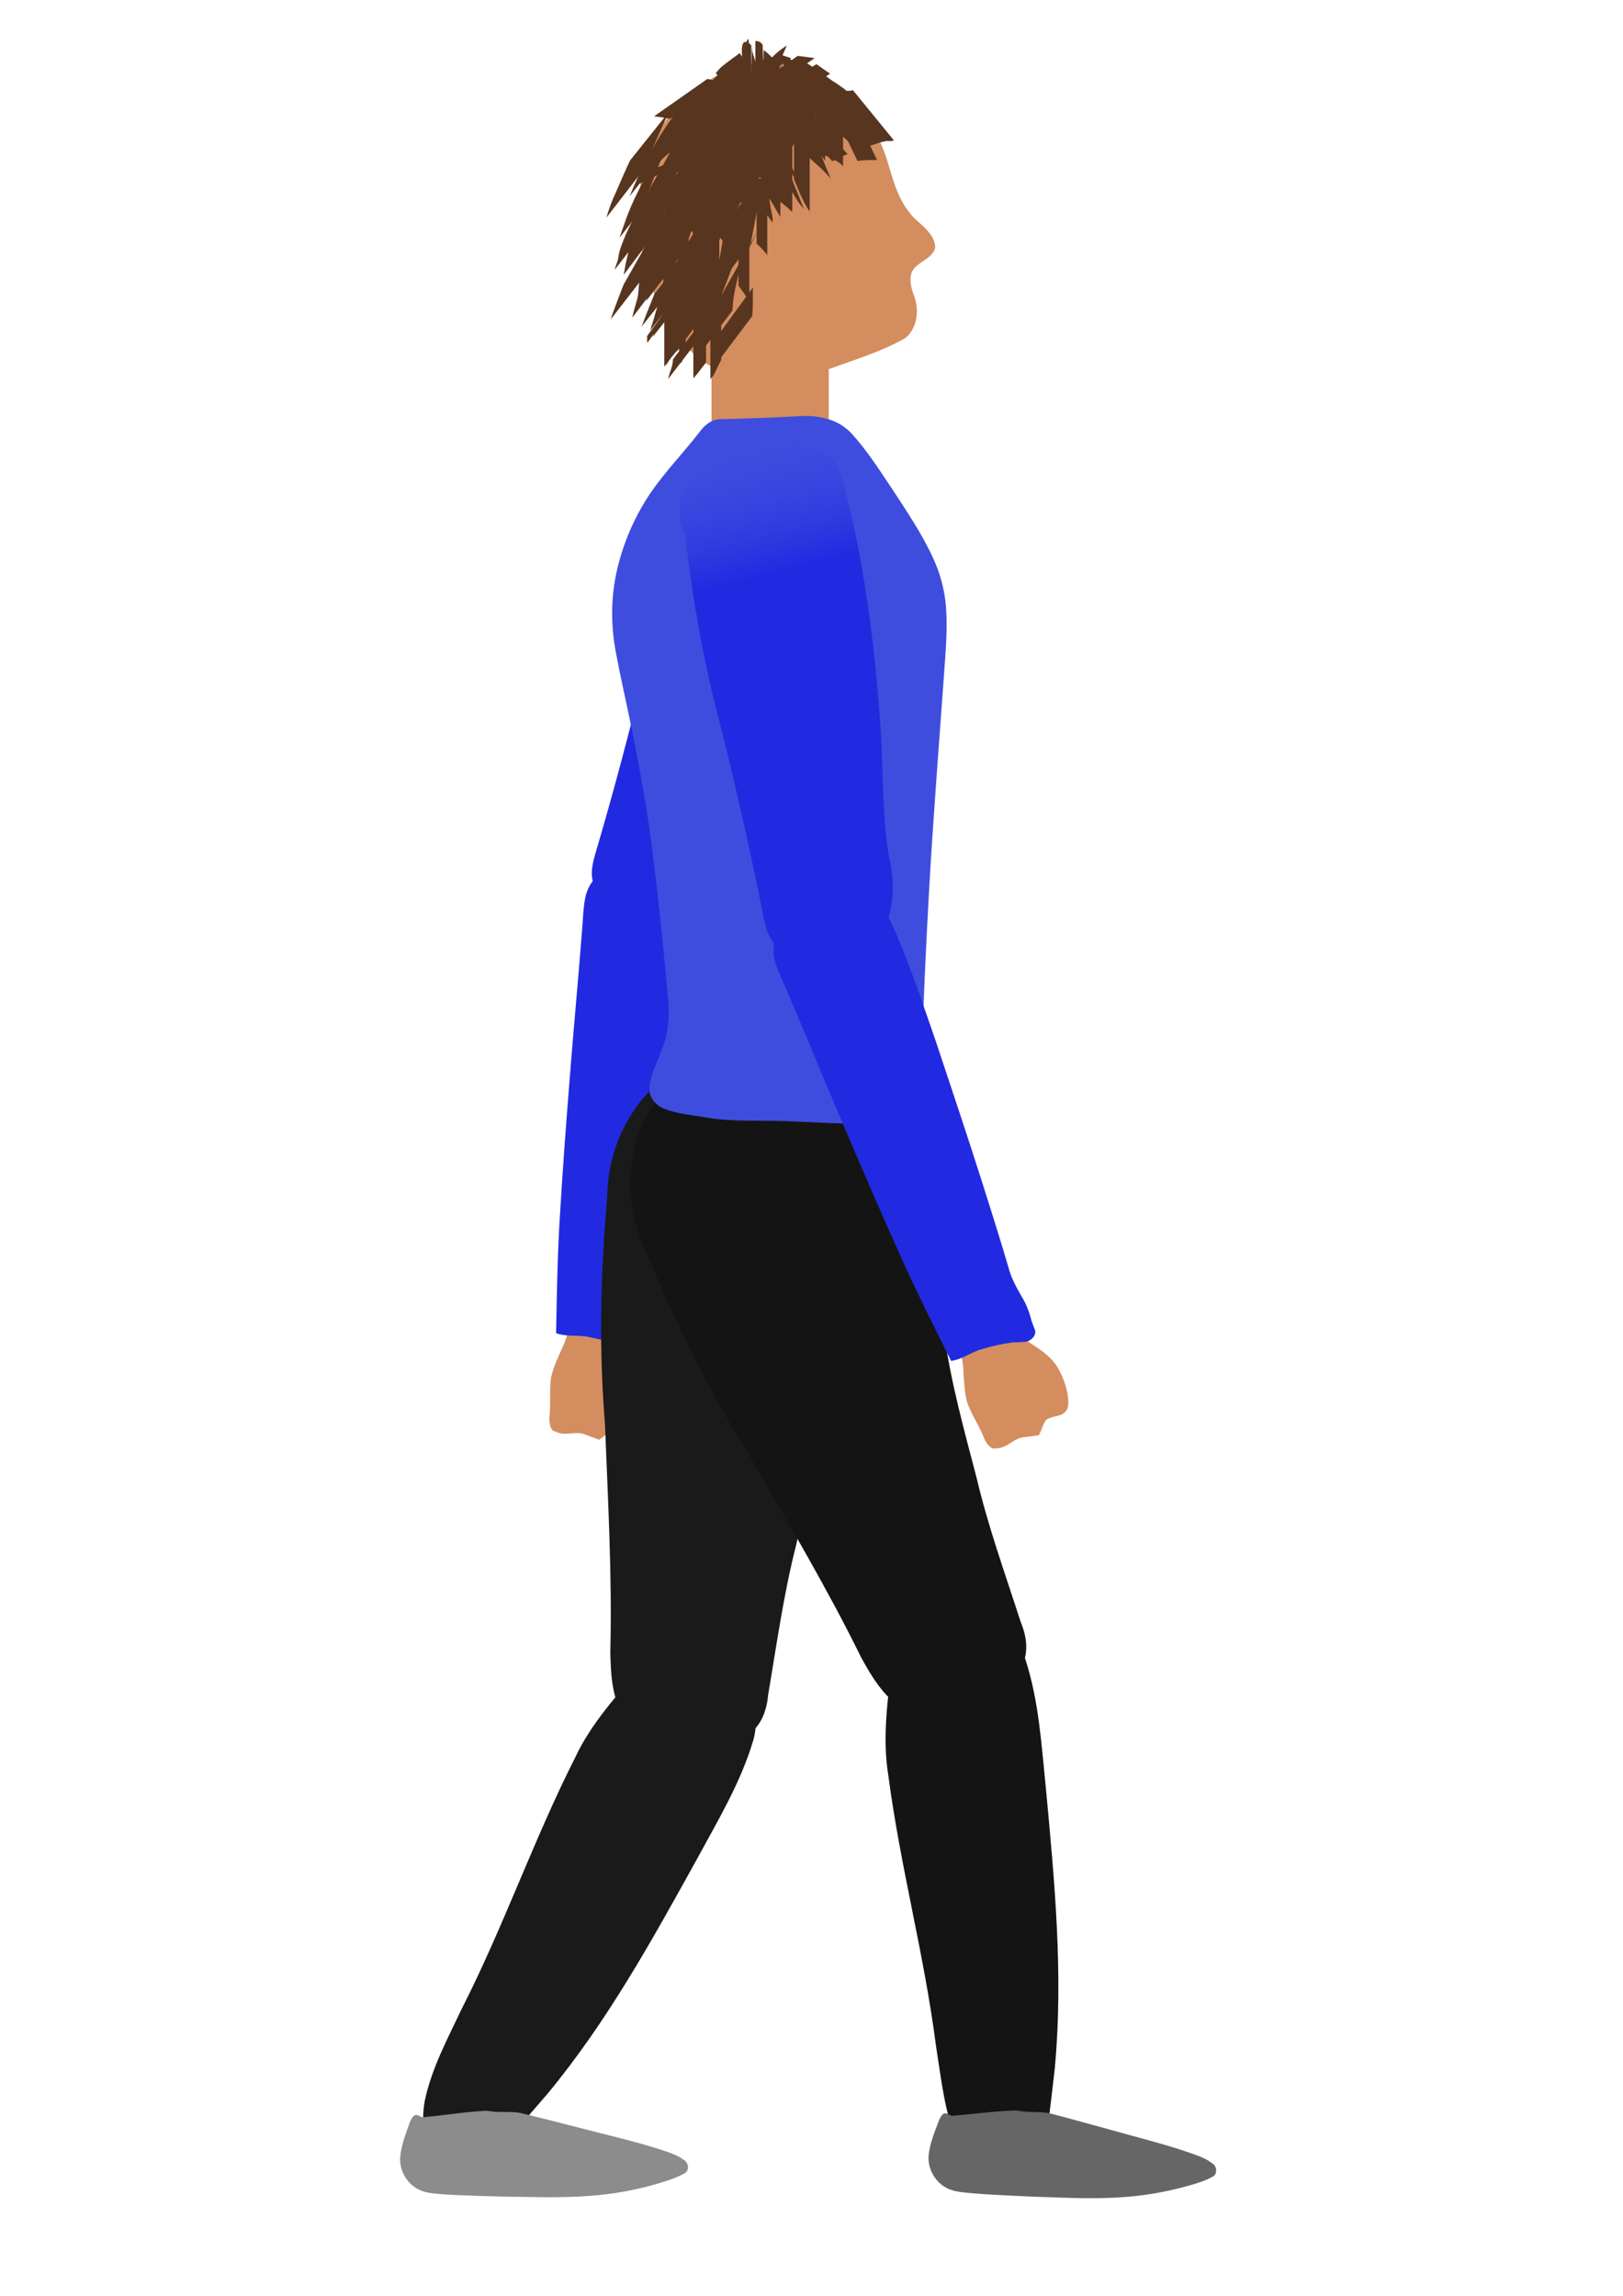 <?xml version="1.0" encoding="UTF-8" standalone="no"?>
<!-- Created with Inkscape (http://www.inkscape.org/) -->

<svg
   xmlns:dc="http://purl.org/dc/elements/1.1/"
   xmlns:cc="http://creativecommons.org/ns#"
   xmlns:rdf="http://www.w3.org/1999/02/22-rdf-syntax-ns#"
   xmlns:svg="http://www.w3.org/2000/svg"
   xmlns="http://www.w3.org/2000/svg"
   xmlns:xlink="http://www.w3.org/1999/xlink"
   xmlns:sodipodi="http://sodipodi.sourceforge.net/DTD/sodipodi-0.dtd"
   xmlns:inkscape="http://www.inkscape.org/namespaces/inkscape"
   width="744.094"
   height="1052.362"
   id="svg2"
   version="1.1"
   inkscape:version="0.48.1 r9760"
   sodipodi:docname="malecharacter.svg">
  <defs
     id="defs4">
    <linearGradient
       id="linearGradient4080">
      <stop
         style="stop-color:#212ae1;stop-opacity:1;"
         offset="0"
         id="stop4082" />
      <stop
         style="stop-color:#3f4dde;stop-opacity:0;"
         offset="1"
         id="stop4084" />
    </linearGradient>
    <linearGradient
       inkscape:collect="always"
       xlink:href="#linearGradient4080"
       id="linearGradient4107"
       gradientUnits="userSpaceOnUse"
       gradientTransform="matrix(1.48,-0.227,0.115,0.995,-192.21,71.525)"
       x1="355.852"
       y1="270.716"
       x2="346.38"
       y2="205.002" />
    <linearGradient
       inkscape:collect="always"
       xlink:href="#linearGradient4080-1"
       id="linearGradient4107-7"
       gradientUnits="userSpaceOnUse"
       gradientTransform="matrix(1.48,-0.227,0.115,0.995,-192.21,71.525)"
       x1="355.852"
       y1="270.716"
       x2="346.38"
       y2="205.002" />
    <linearGradient
       id="linearGradient4080-1">
      <stop
         style="stop-color:#212ae1;stop-opacity:1;"
         offset="0"
         id="stop4082-3" />
      <stop
         style="stop-color:#3f4dde;stop-opacity:0;"
         offset="1"
         id="stop4084-3" />
    </linearGradient>
    <linearGradient
       y2="205.002"
       x2="346.38"
       y1="270.716"
       x1="355.852"
       gradientTransform="matrix(1.416,0.486,-0.36,0.935,-45.506,-169.573)"
       gradientUnits="userSpaceOnUse"
       id="linearGradient3107"
       xlink:href="#linearGradient4080-1"
       inkscape:collect="always" />
  </defs>
  <sodipodi:namedview
     id="base"
     pagecolor="#ffffff"
     bordercolor="#666666"
     borderopacity="1.0"
     inkscape:pageopacity="0.0"
     inkscape:pageshadow="2"
     inkscape:zoom="0.35000001"
     inkscape:cx="483.62076"
     inkscape:cy="359.78319"
     inkscape:document-units="px"
     inkscape:current-layer="layer1"
     showgrid="false"
     inkscape:window-width="1280"
     inkscape:window-height="776"
     inkscape:window-x="0"
     inkscape:window-y="24"
     inkscape:window-maximized="1" />
  <g
     inkscape:label="Layer 1"
     inkscape:groupmode="layer"
     id="layer1">
    <path
       style="fill:url(#linearGradient3107);fill-opacity:1;stroke:none"
       d="m 377.563,202.313 c -15.145,-3.765 -30.826,-4.509 -45.213,-2.445 -6.811,4.809 -9.649,12.228 -10.103,19.722 -10.755,28.1 -19.841,56.791 -26.365,86.162 -7.084,28.924 -14.685,57.711 -23.139,86.249 -1.315,5.051 -2.814,10.76 1.028,16.099 3.678,5.213 10.531,8.416 16.521,11.848 4.418,3.012 7.219,7.765 12.965,9.337 5.792,0.844 10.096,-2.096 13.307,-4.925 10.838,-8.276 17.576,-19.496 20.385,-31.619 6.842,-20.647 18.217,-39.645 26.477,-59.784 12.726,-29.309 23.703,-59.294 31.747,-90.124 1.533,-6.592 3.271,-13.171 3.724,-20.004 -0.86,-8.752 -10.52,-17.195 -21.335,-20.517 z"
       id="path4059-3"
       inkscape:connector-curvature="0" />
    <g
       id="g4161-8"
       transform="matrix(1.206,0.326,-0.243,0.898,-27.594,-97.65)">
      <path
         id="path4088-5"
         d="m 371.334,646.338 c -1.144,3.538 -0.427,10.421 -1.103,14.881 -0.576,5.276 -1.398,10.315 -1.284,16.645 0.63,6.775 2.568,12.649 3.274,19.398 0.655,3.965 2.207,6.245 3.314,5.754 4.139,1.521 7.532,-3.469 11.643,-2.221 1.592,0.143 3.189,0.331 4.789,0.556 1.729,-2.198 2.945,-7.071 5.096,-7.051 2.453,-0.759 5.269,0.734 7.321,-2.688 2.06,-4.511 1.425,-17.327 -1.287,-24.193 -2.656,-6.468 -5.668,-9.371 -8.511,-13.842 -4.027,-5.726 -8.125,-7.415 -11.883,-6.858 -3.742,-0.002 -7.495,-0.107 -11.273,-0.469 l -0.093,0.085 -0.002,0.003 z"
         style="fill:#d38d5f;fill-opacity:1;stroke:none"
         inkscape:connector-curvature="0" />
      <path
         id="path4059-1-1"
         d="m 358.426,416.219 c -8.559,2.503 -16.118,8.04 -20.221,15.383 -2.552,4.493 -3.451,9.65 -3.041,14.669 0.307,5.259 1.375,10.445 2.018,15.673 3.503,24.668 6.598,49.382 10.109,74.049 3.105,22.352 6.326,44.692 9.796,67 2.763,17.796 6.123,35.508 9.42,53.226 4.388,0.472 8.137,-2.338 12.458,-2.424 3.747,-0.377 7.56,-0.358 11.291,0.105 1.567,0.534 3.215,0.781 4.843,1.1 2.501,-0.318 4.193,-2.718 3.869,-4.938 -0.208,-2.222 -0.576,-4.432 -0.551,-6.668 -0.157,-3.655 -0.66,-7.296 -1.599,-10.853 -1.163,-5.06 -2.275,-10.163 -2.367,-15.351 -0.756,-14.714 -1.706,-29.419 -2.697,-44.121 -1.587,-23.395 -3.411,-46.776 -5.222,-70.157 -1.501,-17.648 -2.878,-35.311 -5.14,-52.895 -0.824,-6.617 -1.871,-13.216 -3.22,-19.76 -0.84,-3.623 -2.39,-7.332 -5.639,-9.725 -3.862,-2.997 -9.056,-4.537 -14.107,-4.312 z"
         style="fill:#212ae1;fill-opacity:1;stroke:none"
         inkscape:connector-curvature="0" />
    </g>
    <path
       style="fill:#1a1a1a;fill-opacity:1;stroke:none"
       d="m 342.151,481.362 c -12.663,-1.372 -24.389,3.66 -33.999,10.007 -18.383,12.576 -28.807,33.403 -29.7,54.964 -0.309,7.567 -1.225,15.066 -1.575,22.633 -1.752,27.766 -1.78,55.766 0.482,83.796 1.362,34.842 3.317,69.742 2.451,104.456 0.192,9.885 0.694,20.278 5.835,29.557 5.347,7.426 15.019,11.017 24.019,12.082 11.49,2.093 23.871,1.467 33.578,-3.919 6.088,-4.188 8.347,-11.411 8.967,-18.32 3.868,-22.683 6.986,-45.559 12.663,-67.821 4.957,-21.525 9.541,-43.209 16.932,-64.012 6.797,-21.416 12.136,-43.373 21.146,-64.006 7.794,-19.582 16.313,-39.211 18.812,-60.43 0.621,-6.986 -1.079,-15.204 -7.658,-20.08 -7.427,-5.536 -17.049,-5.899 -25.757,-7.739 -15.505,-3.175 -30.684,-8.002 -46.195,-11.17 z"
       id="path3084-7"
       inkscape:connector-curvature="0" />
    <path
       style="fill:#1a1a1a;fill-opacity:1;stroke:none"
       d="m 322.561,754.989 c -6.814,-3.536 -15.306,-2.68 -21.276,0.873 -2.985,1.731 -5.064,4.447 -6.412,7.415 -11.623,13.335 -23.852,26.563 -31.286,42.566 -18.917,37.382 -32.641,77.077 -51.63,114.426 -6.612,13.978 -14.154,27.772 -17.29,43.072 -1.34,8.265 -0.978,17.52 4.214,25.178 6.005,7.047 18.587,7.603 24.187,1.149 10.404,-9.04 18.982,-19.654 27.929,-29.899 27.603,-33.307 48.296,-71.064 69.023,-108.481 9.399,-17.344 19.663,-34.47 25.299,-53.472 3.53,-11.872 -1.25,-25.895 -11.533,-34.897 -3.313,-3.113 -7.094,-5.85 -11.225,-7.93 z"
       id="path3084-3-5"
       inkscape:connector-curvature="0" />
    <path
       inkscape:connector-curvature="0"
       style="fill:#8c8c8c;fill-opacity:1;stroke:none"
       d="m 222.049,967.574 c -5.809,0.36 -11.579,1.033 -17.338,1.749 -3.591,0.426 -7.18,0.862 -10.784,1.205 -1.327,-0.137 -2.537,-1.572 -3.897,-0.888 -1.131,0.695 -1.584,2.019 -2.126,3.153 -1.893,5.427 -4.136,10.858 -4.47,16.691 -0.111,5.441 2.92,11.086 7.937,13.845 2.505,1.427 5.38,1.94 8.198,2.201 6.47,0.634 12.96,0.759 19.441,1.019 10.583,0.355 21.165,0.516 31.744,0.626 10.62,-0.014 21.273,-0.329 31.713,-1.983 7.521,-1.181 14.936,-2.887 22.135,-5.197 3.346,-1.015 6.635,-2.245 9.631,-3.991 1.897,-1.463 1.408,-4.728 -0.691,-5.942 -3.512,-2.606 -7.821,-3.73 -11.902,-5.108 -11.285,-3.579 -22.831,-6.168 -34.265,-9.171 -9.668,-2.472 -19.334,-4.965 -29.035,-7.287 -4.503,-0.757 -9.052,-0.045 -13.558,-0.752 -0.909,-0.118 -1.821,-0.272 -2.733,-0.17 z"
       id="path3256-6" />
    <path
       style="fill:#141414;fill-opacity:1;stroke:none"
       d="m 322.263,486.225 c -11.859,4.647 -19.922,14.537 -25.501,24.612 -10.471,19.659 -10.067,42.945 -0.875,62.469 3.23,6.85 5.891,13.921 9.084,20.79 11.304,25.421 24.243,50.252 39.227,74.049 17.34,30.252 35.233,60.279 50.539,91.449 4.747,8.673 10.005,17.652 18.858,23.495 8.177,4.106 18.413,2.81 26.883,-0.413 11.153,-3.466 21.837,-9.753 27.947,-19.021 3.457,-6.531 2.115,-13.979 -0.535,-20.39 -7.074,-21.896 -14.903,-43.616 -20.179,-65.976 -5.573,-21.374 -11.551,-42.716 -14.632,-64.576 -3.892,-22.13 -9.326,-44.063 -10.894,-66.522 -2.159,-20.966 -3.697,-42.308 -11.307,-62.272 -2.684,-6.479 -7.997,-12.976 -16.086,-14.252 -9.146,-1.468 -17.843,2.666 -26.413,5.067 -15.213,4.365 -30.902,7.115 -46.117,11.489 z"
       id="path3084"
       inkscape:connector-curvature="0" />
    <path
       style="fill:#141414;fill-opacity:1;stroke:none"
       d="m 427.343,738.578 c -7.622,0.918 -14.156,6.409 -17.087,12.708 -1.491,3.112 -1.679,6.527 -1.12,9.738 -2.09,17.565 -4.741,35.384 -1.868,52.794 5.431,41.542 16.455,82.07 21.808,123.626 2.412,15.274 3.952,30.919 9.981,45.327 3.549,7.584 9.062,15.026 17.666,18.428 8.931,2.439 19.64,-4.19 20.631,-12.677 3.503,-13.33 4.61,-26.932 6.23,-40.437 4.041,-43.069 -0.134,-85.922 -4.089,-128.513 -2.006,-19.625 -3.174,-39.557 -9.223,-58.431 -3.772,-11.797 -15.622,-20.69 -29.188,-22.334 -4.491,-0.705 -9.157,-0.837 -13.742,-0.228 z"
       id="path3084-3"
       inkscape:connector-curvature="0" />
    <path
       inkscape:connector-curvature="0"
       style="fill:#666666;fill-opacity:1;stroke:none"
       d="m 464.713,967.409 c -5.815,0.25 -11.596,0.815 -17.368,1.422 -3.598,0.359 -7.195,0.727 -10.805,1.001 -1.324,-0.162 -2.507,-1.62 -3.879,-0.961 -1.143,0.674 -1.622,1.989 -2.185,3.112 -1.995,5.391 -4.34,10.778 -4.784,16.604 -0.214,5.438 2.711,11.139 7.674,13.993 2.477,1.474 5.342,2.041 8.155,2.355 6.457,0.756 12.944,1.003 19.418,1.385 10.574,0.555 21.151,0.915 31.726,1.224 10.618,0.186 21.276,0.072 31.744,-1.385 7.542,-1.04 14.988,-2.605 22.229,-4.779 3.364,-0.951 6.676,-2.119 9.705,-3.809 1.924,-1.427 1.497,-4.701 -0.579,-5.954 -3.462,-2.672 -7.749,-3.876 -11.803,-5.331 -11.216,-3.791 -22.71,-6.597 -34.086,-9.815 -9.62,-2.653 -19.237,-5.328 -28.893,-7.833 -4.488,-0.842 -9.049,-0.216 -13.542,-1.007 -0.907,-0.135 -1.816,-0.306 -2.729,-0.222 z"
       id="path3256" />
    <path
       style="fill:#d38d5f;fill-opacity:1;stroke:none"
       d="m 347.084,28.507 c -10.439,1.457 -20.19,6.321 -28.486,12.697 -14.217,11.161 -23.932,28.198 -25.267,46.322 -2.5,24.342 3.983,49.903 19.363,69.14 8.732,10.674 21.964,17.2 35.621,18.462 9.845,1.016 19.898,-0.754 28.883,-4.872 12.738,-4.857 26.036,-8.557 37.945,-15.331 5.742,-4.877 6.436,-13.66 3.583,-20.271 -1.276,-3.706 -2.402,-8.482 0.47,-11.74 2.952,-3.309 8.183,-4.666 9.559,-9.262 0.021,-5.205 -4.283,-8.872 -7.833,-12.069 C 413.503,95.371 410.295,85.823 407.739,76.816 404.19,64.211 397.946,51.984 387.881,43.352 376.911,33.732 362.324,27.982 347.669,28.453 c -0.195,0.018 -0.39,0.036 -0.585,0.054 z"
       id="path2985"
       inkscape:connector-curvature="0" />
    <rect
       style="fill:#d38d5f;fill-opacity:1;stroke:none"
       id="rect2987"
       width="53.74"
       height="57.579"
       x="326.214"
       y="147.812"
       ry="0" />
    <path
       style="fill:#58351f;fill-opacity:1;stroke:none"
       id="path3763"
       d="m 316.533,97.207 c -4.999,4.615 -9.093,10.109 -13.42,15.34 -0.904,1.284 -1.793,2.58 -2.712,3.853 -2.514,3.486 -5.111,6.878 -7.405,10.519 -0.622,0.987 -1.209,1.996 -1.813,2.994 4.264,-7.302 8.528,-14.604 12.792,-21.906 -2.184,4.336 -3.688,8.965 -5.389,13.502 -0.202,0.572 -0.405,1.143 -0.607,1.715 0,0 -17.961,23.139 -17.961,23.139 l 0,0 c 0.186,-0.609 0.371,-1.219 0.557,-1.828 1.717,-4.683 3.47,-9.355 5.296,-13.998 9.176,-16.025 16.527,-30.395 27.878,-44.394 4.528,-5.541 8.966,-11.172 14.076,-16.199 0,0 -11.293,27.263 -11.293,27.263 z"
       inkscape:connector-curvature="0" />
    <path
       style="fill:#58351f;fill-opacity:1;stroke:none"
       id="path3765"
       d="m 302.683,97.139 c -3.203,2.813 -6.274,5.904 -8.904,9.27 -0.957,1.223 -1.533,1.889 -2.35,3.219 -0.343,0.558 -1.276,2.285 -0.947,1.72 24.229,-41.582 15.836,-28.836 11.784,-19.756 -0.623,1.44 -0.987,2.957 -1.313,4.483 0,0 -17.724,23.493 -17.724,23.493 l 0,0 c 0.255,-1.658 0.479,-3.327 0.965,-4.938 4.287,-12.952 11.951,-24.771 20.553,-35.315 3.005,-3.247 6.071,-6.45 9.461,-9.302 0,0 -11.525,27.126 -11.525,27.126 z"
       inkscape:connector-curvature="0" />
    <path
       style="fill:#58351f;fill-opacity:1;stroke:none"
       id="path3767"
       d="m 330.307,96.642 c -1.366,4.096 -1.901,8.389 -2.675,12.618 -0.985,4.787 -1.245,9.672 -1.4,14.543 0.01,2.269 -0.15,4.525 -0.364,6.781 0,0 -17.408,23.427 -17.408,23.427 l 0,0 c 0.268,-2.221 0.684,-4.437 0.573,-6.685 0.142,-4.934 0.258,-9.894 1.013,-14.779 0.8,-4.173 1.362,-8.378 2.266,-12.531 0,0 17.996,-23.373 17.996,-23.373 z"
       inkscape:connector-curvature="0" />
    <path
       style="fill:#58351f;fill-opacity:1;stroke:none"
       id="path3769"
       d="m 330.754,135.37 c 25.392,-45.034 14.07,-25.621 9.606,-14.8 -1.683,4.244 -2.673,8.728 -3.572,13.193 -0.555,2.822 -0.807,5.687 -0.99,8.553 0,0 -17.693,23.522 -17.693,23.522 l 0,0 c 0.796,-2.845 0.435,-5.887 1.094,-8.778 0.781,-4.581 1.811,-9.129 3.15,-13.58 4.876,-12.697 11.491,-24.026 19.048,-35.699 0,0 -10.643,27.588 -10.643,27.588 z"
       inkscape:connector-curvature="0" />
    <path
       style="fill:#58351f;fill-opacity:1;stroke:none"
       id="path3771"
       d="m 313.111,124.513 c -5.604,9.808 5.369,-9.403 12.734,-22.008 0.385,-0.659 -0.704,1.354 -1.048,2.035 -1.252,2.483 -2.404,4.986 -3.482,7.549 -1.976,4.605 -3.346,9.416 -4.73,14.22 -0.212,0.691 -0.424,1.381 -0.636,2.072 0,0 -17.823,23.123 -17.823,23.123 l 0,0 c 0.195,-0.707 0.39,-1.415 0.586,-2.122 1.672,-4.804 2.595,-9.855 4.725,-14.504 4.809,-13.571 13.437,-25.428 20.317,-37.953 0,0 -10.643,27.588 -10.643,27.588 z"
       inkscape:connector-curvature="0" />
    <path
       style="fill:#58351f;fill-opacity:1;stroke:none"
       id="path3773"
       d="m 315.306,104.189 c -0.313,0.54 -0.608,1.091 -0.938,1.621 -4.261,6.858 1.746,-3.135 -2.452,4.01 -0.399,0.68 -1.621,2.704 -1.227,2.021 14.011,-24.273 17.033,-30.393 11.966,-20.325 -2.684,6.011 -4.859,12.235 -7.117,18.415 -1.115,3.322 -0.614,1.695 -1.518,4.877 0,0 -17.709,23.1 -17.709,23.1 l 0,0 c 0.823,-3.379 0.361,-1.656 1.396,-5.165 2.268,-6.166 4.549,-12.327 6.891,-18.463 5.344,-13.365 13.634,-25.542 21.74,-37.422 0,0 -11.031,27.33 -11.031,27.33 z"
       inkscape:connector-curvature="0" />
    <path
       style="fill:#58351f;fill-opacity:1;stroke:none"
       id="path3775"
       d="m 299.197,99.998 c -0.796,1.192 -1.821,2.212 -2.638,3.388 -1.017,1.464 -1.892,3.022 -2.823,4.542 -0.476,0.778 -1.857,3.139 -1.4,2.35 4.294,-7.415 8.608,-14.819 12.912,-22.228 -2.256,4.062 -4.067,8.354 -5.659,12.712 0,0 -17.846,22.995 -17.846,22.995 l 0,0 c 1.33,-4.544 3.271,-8.898 5.333,-13.153 7.377,-12.849 13.975,-26.297 23.125,-38.023 0,0 -11.003,27.417 -11.003,27.417 z"
       inkscape:connector-curvature="0" />
    <path
       style="fill:#58351f;fill-opacity:1;stroke:none"
       id="path3777"
       d="m 296.825,89.227 c 25.85,-46.752 11.636,-20.839 7.132,-9.289 -1.513,4.237 -0.793,2.171 -2.164,6.199 0,0 -17.738,22.817 -17.738,22.817 l 0,0 c 1.387,-4.156 0.655,-2.039 2.202,-6.348 4.866,-14.652 13.461,-27.761 21.211,-40.967 0,0 -10.643,27.588 -10.643,27.588 z"
       inkscape:connector-curvature="0" />
    <path
       style="fill:#58351f;fill-opacity:1;stroke:none"
       id="path3779"
       d="m 310.055,75.57 c -0.348,0.396 -0.732,0.762 -1.044,1.187 -0.51,0.694 -2.126,3.413 -2.503,4.018 -5.329,8.546 -13.134,22.272 9.892,-17.387 -3.119,6.053 -5.688,12.377 -8.242,18.685 -0.312,0.786 -0.625,1.571 -0.937,2.357 0,0 -17.979,22.841 -17.979,22.841 l 0,0 c 0.34,-0.822 0.68,-1.645 1.019,-2.467 2.587,-6.33 5.249,-12.627 7.964,-18.903 7.226,-12.542 13.94,-26.084 22.833,-37.746 0,0 -11.003,27.417 -11.003,27.417 z"
       inkscape:connector-curvature="0" />
    <path
       style="fill:#58351f;fill-opacity:1;stroke:none"
       id="path3781"
       d="m 310.503,68.202 c -3.884,1.573 -6.661,4.244 -9.323,7.396 -5.715,8.23 -14.07,22.784 9.316,-16.645 0.559,-0.942 -1.038,1.929 -1.524,2.911 -0.983,1.989 -1.53,3.353 -2.394,5.385 0,0 -17.938,22.749 -17.938,22.749 l 0,0 c 5.965,-14.704 13.627,-28.932 23.562,-41.331 3.147,-3.159 6.448,-5.438 10.471,-7.367 0,0 -12.171,26.902 -12.171,26.902 z"
       inkscape:connector-curvature="0" />
    <path
       style="fill:#58351f;fill-opacity:1;stroke:none"
       id="path3783"
       d="m 307.297,50.495 c -2.744,5.075 -4.96,10.404 -7.283,15.678 -1.545,3.356 -2.914,6.783 -4.012,10.31 0,0 -17.983,23.268 -17.983,23.268 l 0,0 c 1.117,-3.714 2.346,-7.397 4.038,-10.896 2.234,-5.116 4.394,-10.265 6.796,-15.302 0,0 18.444,-23.058 18.444,-23.058 z"
       inkscape:connector-curvature="0" />
    <path
       style="fill:#58351f;fill-opacity:1;stroke:none"
       id="path3785"
       d="m 319.09,60.354 c -3.484,2.874 -6.522,6.249 -9.377,9.746 -7.282,8.981 -17.925,29.014 7.895,-15.36 -0.21,0.387 -0.42,0.774 -0.63,1.162 0,0 -18.349,23.022 -18.349,23.022 l 0,0 c 0.186,-0.44 0.371,-0.88 0.557,-1.321 6.809,-11.782 12.502,-24.207 21.463,-34.477 3.161,-3.498 6.371,-6.968 10.049,-9.938 0,0 -11.607,27.166 -11.607,27.166 z"
       inkscape:connector-curvature="0" />
    <path
       style="fill:#58351f;fill-opacity:1;stroke:none"
       id="path3789"
       d="m 334.019,82.068 c -4.859,3.659 -8.496,8.562 -12.295,13.242 -2.096,2.653 -4.333,5.254 -6.202,8.081 -0.501,0.758 -1.822,3.143 -1.365,2.358 13.456,-23.134 17.67,-30.645 12.375,-21.23 -0.94,1.695 -0.503,0.902 -1.313,2.38 0,0 -18.518,22.945 -18.518,22.945 l 0,0 c 0.9,-1.602 0.419,-0.746 1.444,-2.567 7.495,-13.309 14.166,-27.077 24.281,-38.57 4.037,-4.945 8.18,-9.81 13.199,-13.805 0,0 -11.607,27.166 -11.607,27.166 z"
       inkscape:connector-curvature="0" />
    <path
       style="fill:#58351f;fill-opacity:1;stroke:none"
       id="path3791"
       d="m 317.733,84.782 c -4.093,3.387 -7.415,7.59 -10.857,11.611 -6.921,8.964 -18.011,29.615 7.382,-14.119 0,0 -18.34,22.716 -18.34,22.716 l 0,0 c 6.865,-11.89 12.869,-24.833 21.849,-35.445 3.641,-4.178 7.278,-8.398 11.572,-11.931 0,0 -11.607,27.166 -11.607,27.166 z"
       inkscape:connector-curvature="0" />
    <path
       style="fill:#58351f;fill-opacity:1;stroke:none"
       id="path3793"
       d="m 322.717,66.845 c -4.419,1.421 -8.054,4.121 -11.503,7.131 -2.101,1.931 -3.767,4.25 -5.495,6.502 0,0 10.83,-26.955 10.83,-26.955 l 0,0 c 1.863,-2.198 3.748,-4.38 5.998,-6.203 3.806,-3.006 7.93,-5.367 12.342,-7.377 0,0 -12.171,26.902 -12.171,26.902 z"
       inkscape:connector-curvature="0" />
    <path
       style="fill:#58351f;fill-opacity:1;stroke:none"
       id="path3795"
       d="m 326.34,61.998 c -5.949,12.032 18.347,-33.033 11.597,-19.653 -0.398,0.789 -0.758,1.597 -1.138,2.395 0,0 -18.039,22.785 -18.039,22.785 l 0,0 c 4.712,-11.697 11.017,-22.854 18.582,-32.944 0,0 -11.003,27.417 -11.003,27.417 z"
       inkscape:connector-curvature="0" />
    <path
       style="fill:#58351f;fill-opacity:1;stroke:none"
       id="path3797"
       d="m 332.217,51.916 c -3.922,1.621 -7.591,3.97 -11.089,6.375 -2.512,2 -4.438,4.504 -6.189,7.163 0,0 10.858,-27.365 10.858,-27.365 l 0,0 c 2.056,-2.481 4.331,-4.775 7.056,-6.531 3.755,-2.334 7.579,-4.566 11.535,-6.544 0,0 -12.171,26.902 -12.171,26.902 z"
       inkscape:connector-curvature="0" />
    <path
       style="fill:#58351f;fill-opacity:1;stroke:none"
       id="path3799"
       d="m 348.76,47.911 c -3.865,2.351 -6.656,5.733 -8.948,9.567 -7.638,12.896 17.849,-32.61 11.258,-19.069 0,0 -18.123,22.851 -18.123,22.851 l 0,0 c 4.521,-10.959 10.936,-21.058 17.502,-30.917 2.859,-3.766 6.244,-6.981 10.293,-9.466 0,0 -11.982,27.034 -11.982,27.034 z"
       inkscape:connector-curvature="0" />
    <path
       style="fill:#58351f;fill-opacity:1;stroke:none"
       id="path3801"
       d="m 363.325,62.084 c 4.62,-7.993 9.222,-15.997 13.859,-23.98 0.301,-0.518 -0.549,1.065 -0.848,1.584 -5.145,8.908 -10.281,17.821 -15.484,26.695 -4.556,7.771 9.02,-15.594 13.543,-23.384 0.299,-0.515 -0.595,1.032 -0.872,1.558 -0.299,0.568 -0.569,1.151 -0.854,1.726 -1.458,2.885 -2.322,5.976 -2.743,9.168 -0.032,0.331 -0.064,0.662 -0.096,0.993 0,0 -17.567,23.747 -17.567,23.747 l 0,0 c 0.028,-0.367 0.057,-0.735 0.085,-1.102 0.311,-3.377 0.733,-6.749 2.097,-9.895 4.739,-10.824 9.679,-17.998 16.967,-30.119 4.645,-7.725 -8.995,15.625 -13.493,23.437 -0.282,0.49 0.564,-0.98 0.845,-1.47 5.068,-8.849 10.136,-17.697 15.204,-26.546 0,0 -10.643,27.588 -10.643,27.588 z"
       inkscape:connector-curvature="0" />
    <path
       style="fill:#58351f;fill-opacity:1;stroke:none"
       id="path3803"
       d="m 348.181,56.761 c -0.328,0.523 -0.662,1.041 -0.983,1.568 -0.381,0.624 -5.613,9.435 -2.676,4.329 23.397,-40.681 14.73,-26.337 10.368,-17.055 -2.235,4.839 -3.747,9.947 -5.073,15.094 0,0 -17.507,22.972 -17.507,22.972 l 0,0 c 1.097,-5.254 2.56,-10.448 4.655,-15.4 5.494,-13.892 14.162,-26.283 21.967,-38.981 0,0 -10.75,27.474 -10.75,27.474 z"
       inkscape:connector-curvature="0" />
    <path
       style="fill:#58351f;fill-opacity:1;stroke:none"
       id="path3805"
       d="m 350.611,79.151 c -1.389,5.764 -2.513,11.601 -3.589,17.433 -0.851,4.996 -1.885,9.959 -2.847,14.934 0,0 -17.413,22.997 -17.413,22.997 l 0,0 c 1.029,-4.979 2.209,-9.932 2.972,-14.961 0.888,-5.694 2.121,-11.314 2.987,-17.008 0,0 17.889,-23.395 17.889,-23.395 z"
       inkscape:connector-curvature="0" />
    <path
       style="fill:#58351f;fill-opacity:1;stroke:none"
       id="path3807"
       d="m 345.236,131.677 c -0.203,3.993 0.057,7.996 -0.254,11.983 -0.06,0.444 -0.12,0.888 -0.18,1.331 0,0 -17.709,23.526 -17.709,23.526 l 0,0 c 0.092,-0.446 0.184,-0.891 0.277,-1.337 0.819,-3.842 0.69,-7.714 0.519,-11.627 0,0 17.347,-23.876 17.347,-23.876 z"
       inkscape:connector-curvature="0" />
    <path
       style="fill:#58351f;fill-opacity:1;stroke:none"
       id="path3809"
       d="m 326.283,141.141 c -0.422,2.796 -0.91,5.545 -1.75,8.249 -0.079,0.29 -0.158,0.58 -0.237,0.87 0,0 -17.972,23.485 -17.972,23.485 l 0,0 c 0.075,-0.316 0.15,-0.633 0.224,-0.949 0.65,-2.696 1.972,-5.2 1.969,-8.033 0,0 17.766,-23.623 17.766,-23.623 z"
       inkscape:connector-curvature="0" />
    <path
       style="fill:#58351f;fill-opacity:1;stroke:none"
       id="path3811"
       d="m 314.036,130.137 c -0.065,2.167 -0.041,1.048 -0.07,3.358 0,0 -17.237,23.724 -17.237,23.724 l 0,0 c -0.028,-2.206 -0.003,-1.15 -0.07,-3.166 0,0 17.376,-23.916 17.376,-23.916 z"
       inkscape:connector-curvature="0" />
    <path
       style="fill:#58351f;fill-opacity:1;stroke:none"
       id="path3813"
       d="m 312.664,100.714 c -1.297,4.253 -2.038,8.654 -2.895,13.012 -0.507,2.804 -1.344,5.532 -1.993,8.303 0,0 -17.883,23.579 -17.883,23.579 l 0,0 c 0.54,-2.919 1.48,-5.737 2.272,-8.596 0.81,-4.315 1.748,-8.601 2.502,-12.925 0,0 17.996,-23.373 17.996,-23.373 z"
       inkscape:connector-curvature="0" />
    <path
       style="fill:#58351f;fill-opacity:1;stroke:none"
       id="path3815"
       d="m 315.444,85.643 c -1.618,4.111 -3.16,8.242 -4.648,12.403 -0.695,2.124 -1.38,4.246 -2.173,6.335 0,0 -18.333,23.01 -18.333,23.01 l 0,0 c 1.145,-1.968 1.985,-4.094 2.545,-6.305 1.41,-4.071 2.808,-8.144 4.483,-12.111 0,0 18.127,-23.332 18.127,-23.332 z"
       inkscape:connector-curvature="0" />
    <path
       style="fill:#58351f;fill-opacity:1;stroke:none"
       id="path3817"
       d="m 307.283,85.498 c -0.913,4.149 -1.845,8.294 -2.8,12.435 -0.351,1.48 -0.595,2.98 -0.829,4.482 0,0 -17.708,23.571 -17.708,23.571 l 0,0 c 0.265,-1.597 0.538,-3.194 0.836,-4.785 0.882,-4.037 1.887,-8.037 2.736,-12.079 0,0 17.766,-23.623 17.766,-23.623 z"
       inkscape:connector-curvature="0" />
    <path
       style="fill:#58351f;fill-opacity:1;stroke:none"
       id="path3819"
       d="m 315.379,89.857 c -1.226,4.018 -2.363,8.061 -3.533,12.095 -0.962,3.061 -1.505,6.211 -1.778,9.4 0,0 -17.439,23.698 -17.439,23.698 l 0,0 c 0.126,-3.355 0.433,-6.706 1.377,-9.945 1.143,-3.956 2.318,-7.902 3.376,-11.875 0,0 17.996,-23.373 17.996,-23.373 z"
       inkscape:connector-curvature="0" />
    <path
       style="fill:#58351f;fill-opacity:1;stroke:none"
       id="path3821"
       d="m 330.355,120.784 c -1.002,3.965 -1.835,7.943 -2.321,12.007 -0.156,1.542 -0.256,3.087 -0.347,4.634 0,0 -17.408,23.718 -17.408,23.718 l 0,0 c 0.063,-1.633 0.136,-3.266 0.325,-4.89 0.378,-3.98 0.77,-8.02 1.986,-11.846 0,0 17.766,-23.623 17.766,-23.623 z"
       inkscape:connector-curvature="0" />
    <path
       style="fill:#58351f;fill-opacity:1;stroke:none"
       id="path3823"
       d="m 307.682,146.227 c 26.88,-44.029 14.007,-26.761 10.104,-16.053 -0.171,0.451 -0.341,0.901 -0.512,1.352 0,0 -18.18,23.119 -18.18,23.119 l 0,0 c 0.194,-0.46 0.388,-0.921 0.581,-1.381 0.666,-1.638 1.112,-3.335 1.813,-4.959 4.15,-9.601 20.835,-25.243 16.836,-29.666 0,0 -10.643,27.588 -10.643,27.588 z"
       inkscape:connector-curvature="0" />
    <path
       style="fill:#58351f;fill-opacity:1;stroke:none"
       id="path3825"
       d="m 318.158,111.429 c -1.453,3.778 -2.915,7.558 -4.428,11.313 -0.553,1.367 -1.057,2.748 -1.504,4.152 0,0 -18.295,23.1 -18.295,23.1 l 0,0 c 0.783,-1.364 1.143,-2.796 1.73,-4.256 1.426,-3.671 2.877,-7.336 4.371,-10.978 0,0 18.127,-23.332 18.127,-23.332 z"
       inkscape:connector-curvature="0" />
    <path
       style="fill:#58351f;fill-opacity:1;stroke:none"
       id="path3827"
       d="m 306.11,105.618 c -0.265,0.484 -0.494,0.989 -0.794,1.452 -0.693,1.069 -2.788,4.263 -2.151,3.16 24.049,-41.598 16.45,-29.21 11.929,-20.241 -0.244,0.497 -0.488,0.994 -0.732,1.491 0,0 -18.388,22.88 -18.388,22.88 l 0,0 c 0.274,-0.483 0.549,-0.966 0.823,-1.449 5.708,-12.114 12.876,-23.481 20.062,-34.767 0,0 -10.75,27.474 -10.75,27.474 z"
       inkscape:connector-curvature="0" />
    <path
       style="fill:#58351f;fill-opacity:1;stroke:none"
       id="path3845"
       d="m 365.379,26.372 c 3.818,2.025 7.436,4.367 10.973,6.842 2.515,1.831 4.973,3.762 7.652,5.353 1.109,0.864 2.286,1.551 3.377,2.428 0.365,0.272 0.589,0.676 0.875,1.025 0,0 11.181,27.522 11.181,27.522 l 0,0 c -0.304,-0.328 -0.682,-0.603 -0.859,-1.022 -0.22,-0.366 -0.529,-1.124 -0.858,-1.377 -0.645,-0.498 -1.515,-0.712 -1.981,-1.513 -2.397,-2.061 -5.442,-3.371 -7.767,-5.568 -3.326,-2.498 -6.641,-5.001 -10.422,-6.788 0,0 -12.171,-26.902 -12.171,-26.902 z"
       inkscape:connector-curvature="0" />
    <path
       style="fill:#58351f;fill-opacity:1;stroke:none"
       id="path3847"
       d="m 357.042,24.931 c 3.175,1.242 6.301,2.637 9.259,4.337 2.716,1.527 5.154,3.486 7.655,5.333 1.355,1.073 2.595,2.266 3.884,3.414 0,0 11.479,27.148 11.479,27.148 l 0,0 c -1.356,-1.135 -2.586,-2.336 -3.921,-3.481 -2.099,-2.154 -4.785,-3.684 -7.138,-5.548 -2.809,-1.636 -5.557,-3.383 -8.658,-4.461 0,0 -12.56,-26.743 -12.56,-26.743 z"
       inkscape:connector-curvature="0" />
    <path
       style="fill:#58351f;fill-opacity:1;stroke:none"
       id="path3849"
       d="m 358.871,44.158 c 2.678,2.884 5.569,5.558 8.517,8.162 1.52,1.478 0.771,0.727 2.248,2.254 0,0 11.165,27.172 11.165,27.172 l 0,0 c -1.427,-1.546 -0.715,-0.772 -2.136,-2.322 -2.667,-2.836 -5.792,-5.2 -8.501,-8.003 0,0 -11.293,-27.263 -11.293,-27.263 z"
       inkscape:connector-curvature="0" />
    <path
       style="fill:#58351f;fill-opacity:1;stroke:none"
       id="path3851"
       d="m 348.013,52.139 c 6.666,11.289 14.807,21.965 19.515,34.212 7.334,14.159 -19.626,-33 -11.251,-19.684 0.366,0.535 0.768,1.043 1.172,1.549 0,0 11.117,27.538 11.117,27.538 l 0,0 c -0.459,-0.528 -0.914,-1.059 -1.365,-1.594 -0.616,-0.705 -1.177,-1.457 -1.651,-2.269 -5.695,-9.759 -11.865,-18.507 -16.299,-28.577 -4.61,-8.764 -11.469,-20.237 12.108,20.711 0.603,1.047 -1.208,-2.094 -1.85,-3.117 -0.258,-0.411 -0.568,-0.787 -0.853,-1.181 0,0 -10.643,-27.588 -10.643,-27.588 z"
       inkscape:connector-curvature="0" />
    <path
       style="fill:#58351f;fill-opacity:1;stroke:none"
       id="path3853"
       d="m 352.393,87.406 c 0.274,3.452 0.673,6.839 1.39,10.222 0.37,1.514 0.57,2.865 0.417,4.406 0,0 -17.385,-23.806 -17.385,-23.806 l 0,0 c -0.244,-1.336 -0.463,-2.676 -0.721,-4.01 -0.583,-3.465 -0.723,-6.993 -1.467,-10.435 0,0 17.766,23.623 17.766,23.623 z"
       inkscape:connector-curvature="0" />
    <path
       style="fill:#58351f;fill-opacity:1;stroke:none"
       id="path3855"
       d="m 347.841,62.155 c -3.334,3.392 -6.317,7.059 -9.169,10.857 -2.402,3.13 -4.59,6.426 -6.674,9.776 0,0 -15.878,-24.893 -15.878,-24.893 l 0,0 c 2.39,-3.107 4.622,-6.331 7.055,-9.405 2.919,-3.84 6.003,-7.54 8.954,-11.352 0,0 15.713,25.016 15.713,25.016 z"
       inkscape:connector-curvature="0" />
    <path
       style="fill:#58351f;fill-opacity:1;stroke:none"
       id="path3857"
       d="m 354.022,49.9 c -2.892,1.567 -5.439,3.675 -7.926,5.808 -0.812,0.841 -1.483,1.798 -2.205,2.713 0,0 -15.68,-24.991 -15.68,-24.991 l 0,0 c 0.854,-1.032 1.73,-2.043 2.744,-2.926 2.658,-2.178 5.471,-4.153 8.239,-6.188 0,0 14.828,25.584 14.828,25.584 z"
       inkscape:connector-curvature="0" />
    <path
       style="fill:#58351f;fill-opacity:1;stroke:none"
       id="path3859"
       d="m 367.322,51.295 c -2.159,0.96 -4.103,2.356 -5.942,3.825 0,0 -14.987,-25.192 -14.987,-25.192 l 0,0 c 2.047,-1.515 4.161,-2.941 6.319,-4.291 0,0 14.61,25.659 14.61,25.659 z"
       inkscape:connector-curvature="0" />
    <path
       style="fill:#58351f;fill-opacity:1;stroke:none"
       id="path3861"
       d="m 349.198,79.798 c -3.555,3.524 -6.258,7.777 -8.982,11.945 -1.452,2.542 -0.744,1.268 -2.124,3.821 0,0 -15.931,-24.455 -15.931,-24.455 l 0,0 c 1.508,-2.618 0.719,-1.326 2.368,-3.876 2.891,-4.218 5.89,-8.358 8.956,-12.451 0,0 15.713,25.016 15.713,25.016 z"
       inkscape:connector-curvature="0" />
    <path
       style="fill:#58351f;fill-opacity:1;stroke:none"
       id="path3863"
       d="m 330.619,108.286 c -1.708,3.623 -2.993,7.409 -4.461,11.13 0,0 -16.3,-24.373 -16.3,-24.373 l 0,0 c 1.603,-3.769 2.979,-7.633 4.531,-11.424 0,0 16.23,24.667 16.23,24.667 z"
       inkscape:connector-curvature="0" />
    <path
       style="fill:#58351f;fill-opacity:1;stroke:none"
       id="path3865"
       d="m 329.262,92 c -1.562,2.927 -2.681,6.017 -3.534,9.215 0,0 -16.489,-24.146 -16.489,-24.146 l 0,0 c 1.1,-3.309 2.417,-6.532 3.794,-9.735 0,0 16.23,24.667 16.23,24.667 z"
       inkscape:connector-curvature="0" />
    <path
       style="fill:#58351f;fill-opacity:1;stroke:none"
       id="path3867"
       d="m 339.295,100.448 c -2.946,3.186 -5.497,6.707 -7.808,10.372 0,0 -15.701,-24.516 -15.701,-24.516 l 0,0 c 2.566,-3.666 5.316,-7.194 7.953,-10.808 0,0 15.555,24.952 15.555,24.952 z"
       inkscape:connector-curvature="0" />
    <path
       style="fill:#58351f;fill-opacity:1;stroke:none"
       id="path3869"
       d="m 369.893,55.275 c -2.625,3.243 -4.167,7.159 -6,10.867 -0.771,1.413 -1.342,2.915 -1.903,4.418 0,0 -16.338,-24.511 -16.338,-24.511 l 0,0 c 0.698,-1.446 1.404,-2.888 2.182,-4.293 1.897,-3.824 3.783,-7.653 5.996,-11.307 0,0 16.063,24.827 16.063,24.827 z"
       inkscape:connector-curvature="0" />
    <path
       style="fill:#58351f;fill-opacity:1;stroke:none"
       id="path3871"
       d="m 358.103,78.32 c -0.152,0.47 -0.303,0.941 -0.455,1.411 0,0 -16.575,-24.259 -16.575,-24.259 l 0,0 c 0.147,-0.534 0.294,-1.068 0.441,-1.602 0,0 16.589,24.449 16.589,24.449 z"
       inkscape:connector-curvature="0" />
    <path
       style="fill:#58351f;fill-opacity:1;stroke:none"
       id="path3873"
       d="m 349.276,43.59 c -2.496,-0.471 -5.029,-0.711 -7.56,-0.896 0,0 24.004,-17.083 24.004,-17.083 l 0,0 c 2.586,0.32 5.164,0.699 7.753,1.002 0,0 -24.196,16.976 -24.196,16.976 z"
       inkscape:connector-curvature="0" />
    <path
       style="fill:#58351f;fill-opacity:1;stroke:none"
       id="path3875"
       d="m 338.292,43.234 c -1.612,-0.633 -3.269,-1.14 -4.924,-1.644 0,0 24.444,-16.585 24.444,-16.585 l 0,0 c 1.627,0.592 3.26,1.177 4.93,1.64 0,0 -24.449,16.589 -24.449,16.589 z"
       inkscape:connector-curvature="0" />
    <path
       style="fill:#58351f;fill-opacity:1;stroke:none"
       id="path3877"
       d="m 307.204,54.447 c -2.084,-0.435 -4.194,-0.735 -6.305,-1.006 -0.345,-0.043 -0.691,-0.086 -1.038,-0.114 -0.002,2.85e-4 -0.004,5.7e-4 -0.006,8.55e-4 0,0 24.441,-17.148 24.441,-17.148 l 0,0 c 5.1e-4,6.84e-4 9.5e-4,9.5e-4 0.002,0.002 0.298,0.081 0.6,0.144 0.902,0.209 2.054,0.429 4.118,0.816 6.201,1.079 0,0 -24.196,16.976 -24.196,16.976 z"
       inkscape:connector-curvature="0" />
    <path
       style="fill:#58351f;fill-opacity:1;stroke:none"
       id="path3879"
       d="m 325.181,77.458 c -1.252,3.181 -1.892,6.551 -2.279,9.935 -0.052,0.494 -0.105,0.988 -0.157,1.483 0,0 -26.299,13.121 -26.299,13.121 l 0,0 c 0.034,-0.527 0.068,-1.054 0.102,-1.582 0.464,-3.496 0.985,-6.982 1.89,-10.397 0,0 26.743,-12.56 26.743,-12.56 z"
       inkscape:connector-curvature="0" />
    <path
       style="fill:#58351f;fill-opacity:1;stroke:none"
       id="path3881"
       d="m 326.473,67.072 c -1.744,1.162 -3.728,1.975 -5.333,3.331 -0.104,0.607 -0.956,0.464 -1.119,0.662 0,0 -26.689,13.17 -26.689,13.17 l 0,0 c -0.084,-0.989 -0.252,-1.562 0.465,-2.37 1.426,-1.919 2.943,-3.061 5.088,-4.151 0,0 27.588,-10.643 27.588,-10.643 z"
       inkscape:connector-curvature="0" />
    <path
       style="fill:#58351f;fill-opacity:1;stroke:none"
       id="path3883"
       d="m 336.038,67.958 c -1.061,3.213 -2.139,6.45 -2.905,9.75 -0.373,2.499 -0.061,5.023 0.115,7.525 0,0 -26.248,13.568 -26.248,13.568 l 0,0 c -0.127,-2.715 -0.286,-5.431 -0.279,-8.15 0.349,-3.487 2.055,-6.659 2.574,-10.134 0,0 26.743,-12.56 26.743,-12.56 z"
       inkscape:connector-curvature="0" />
    <path
       style="fill:#58351f;fill-opacity:1;stroke:none"
       id="path3885"
       d="m 374.311,29.414 c 2.066,1.486 4.161,2.936 6.271,4.362 0,0 -24.873,15.81 -24.873,15.81 l 0,0 c -2.077,-1.575 -4.234,-3.031 -6.414,-4.458 0,0 25.016,-15.713 25.016,-15.713 z"
       inkscape:connector-curvature="0" />
    <path
       style="fill:#58351f;fill-opacity:1;stroke:none"
       id="path3915"
       d="m 357.79,99.452 c -1.879,-3.038 -3.593,-6.173 -5.441,-9.229 -1.043,-2.034 -1.913,-4.169 -2.756,-6.296 -0.447,-1.146 -0.707,-2.368 -0.801,-3.594 -0.298,-10.884 -0.091,-21.78 -0.027,-32.669 -0.23,-12.742 7.33,35.604 -0.604,27.352 -0.232,-0.83 -1.028,-1.132 -1.514,-1.743 -0.064,-0.107 -0.129,-0.213 -0.193,-0.32 0,0 0,-29.743 0,-29.743 l 0,0 c 0.064,0.108 0.129,0.216 0.193,0.324 0.496,0.599 1.261,0.921 1.514,1.726 7.204,8.071 0.414,21.454 0.604,32.111 -0.075,12.411 -0.266,-39.892 0.027,-26.75 0.1,1.27 0.347,2.535 0.801,3.729 0.857,2.195 1.707,4.406 2.756,6.514 1.751,3.042 3.425,6.141 5.441,9.018 0,0 0,29.57 0,29.57 z"
       inkscape:connector-curvature="0" />
    <path
       style="fill:#58351f;fill-opacity:1;stroke:none"
       id="path3917"
       d="m 373.751,71.276 c -2.594,-1.626 -5.332,-3.008 -7.947,-4.605 -2.438,-1.373 -5.007,-2.5 -7.215,-4.235 -0.928,-0.855 -2.038,-1.474 -2.909,-2.39 0,0 0,-29.749 0,-29.749 l 0,0 c 0.821,1.058 1.922,1.779 2.909,2.668 2.23,1.733 4.768,2.963 7.215,4.361 2.605,1.541 5.271,2.969 7.947,4.38 0,0 0,29.57 0,29.57 z"
       inkscape:connector-curvature="0" />
    <path
       style="fill:#58351f;fill-opacity:1;stroke:none"
       id="path3919"
       d="m 357.465,58.886 c -1.95,-1.421 -3.619,-3.124 -5.373,-4.757 -0.565,-0.485 -1.174,-0.919 -1.851,-1.231 -1.704,-10.029 -0.124,-27.054 -0.122,-31.204 0.161,-10.255 0.355,-21.688 -0.472,28.426 -0.585,-0.275 -0.717,-0.874 -1.292,-1.135 -0.384,-0.13 -0.725,-0.095 -1.027,-0.362 -0.348,-0.118 -0.694,-0.059 -1.031,0.06 0,0 0,-29.816 0,-29.816 l 0,0 c 0.344,-0.076 0.686,-0.145 1.031,-0.017 0.316,0.198 0.677,0.226 1.027,0.361 0.603,0.265 0.7,0.885 1.292,1.207 0.167,10.22 0.668,20.677 0.472,31.01 -0.004,-9.787 -0.009,-19.575 -0.012,-29.362 9.5e-4,0.34 -0.003,0.695 0.134,1.013 0.662,0.425 1.274,0.922 1.851,1.458 1.719,1.687 3.275,3.536 5.373,4.809 0,0 0,29.542 0,29.542 z"
       inkscape:connector-curvature="0" />
    <path
       style="fill:#58351f;fill-opacity:1;stroke:none"
       id="path3921"
       d="m 337.374,53.92 c 2.017,-1.53 4.222,-2.841 6.028,-4.628 0.439,-0.584 1.187,-1.125 1.33,-1.884 0,0 0,29.782 0,29.782 l 0,0 c -0.12,0.711 -0.899,1.159 -1.33,1.68 -1.889,1.697 -4.152,2.896 -6.028,4.62 0,0 0,-29.57 0,-29.57 z"
       inkscape:connector-curvature="0" />
    <path
       style="fill:#58351f;fill-opacity:1;stroke:none"
       id="path3923"
       d="m 332.166,97.154 c -1.617,3.286 -2.436,6.842 -3.358,10.359 -0.603,2.268 -1.056,4.552 -1.895,6.747 0,0 0,-29.54 0,-29.54 l 0,0 c 0.852,-2.102 1.291,-4.308 1.895,-6.49 0.93,-3.603 1.854,-7.201 3.358,-10.622 0,0 0,29.546 0,29.546 z"
       inkscape:connector-curvature="0" />
    <path
       style="fill:#58351f;fill-opacity:1;stroke:none"
       id="path3925"
       d="m 315.718,124.146 c -1.233,2.47 -2.723,4.808 -3.944,7.282 0,0 0,-29.532 0,-29.532 l 0,0 c 1.265,-2.464 2.862,-4.756 3.944,-7.321 0,0 0,29.57 0,29.57 z"
       inkscape:connector-curvature="0" />
    <path
       style="fill:#58351f;fill-opacity:1;stroke:none"
       id="path3927"
       d="m 309.965,134.827 c -2.047,1.35 -3.732,3.092 -5.211,5.031 -0.242,0.322 -0.464,0.658 -0.673,1.001 0,0 0,-29.784 0,-29.784 l 0,0 c 0.215,-0.291 0.438,-0.575 0.673,-0.85 1.573,-1.823 3.305,-3.466 5.211,-4.941 0,0 0,29.542 0,29.542 z"
       inkscape:connector-curvature="0" />
    <path
       style="fill:#58351f;fill-opacity:1;stroke:none"
       id="path3929"
       d="m 321.088,102.778 c 2.048,-1.082 3.995,-2.337 5.825,-3.754 0.853,-0.676 1.811,-0.992 2.49,-1.873 0.158,-0.206 0.264,-0.438 0.366,-0.673 0,0 0,29.827 0,29.827 l 0,0 c -0.105,0.209 -0.214,0.414 -0.366,0.594 -0.692,0.826 -1.612,1.134 -2.49,1.722 -1.902,1.311 -3.862,2.513 -5.825,3.728 0,0 0,-29.57 0,-29.57 z"
       inkscape:connector-curvature="0" />
    <path
       style="fill:#58351f;fill-opacity:1;stroke:none"
       id="path3931"
       d="m 333.465,60.345 c 3.019,1.567 6.11,2.973 9.124,4.545 1.305,0.647 0.689,0.349 1.847,0.9 0,0 0,29.58 0,29.58 l 0,0 c -1.155,-0.662 -0.539,-0.311 -1.847,-1.051 -2.958,-1.643 -5.95,-3.254 -9.124,-4.447 0,0 0,-29.527 0,-29.527 z"
       inkscape:connector-curvature="0" />
    <path
       style="fill:#58351f;fill-opacity:1;stroke:none"
       id="path3933"
       d="m 359.088,34.537 c 0.373,0.242 0.747,0.485 1.12,0.727 0,0 0,29.461 0,29.461 l 0,0 c -0.373,-0.206 -0.747,-0.412 -1.12,-0.618 0,0 0,-29.57 0,-29.57 z"
       inkscape:connector-curvature="0" />
    <path
       style="fill:#58351f;fill-opacity:1;stroke:none"
       id="path3937"
       d="m 337.536,48.823 c 2.548,-0.697 5.188,-1.271 7.623,-2.31 1.69,-0.422 3.004,-1.507 4.481,-2.332 1.004,-0.691 1.956,-1.397 2.88,-2.182 0.75,-0.535 1.195,-1.35 1.551,-2.179 0.534,-0.365 0.906,-0.916 1.263,-1.447 0.26,-0.338 0.225,-0.778 0.237,-1.185 -0.015,-0.502 0.585,-0.593 0.976,-0.619 0.255,-0.003 0.502,0.056 0.756,0.072 0.499,0.008 0.745,-0.133 0.891,0.402 0.014,0.076 0.028,0.152 0.042,0.228 0,0 0,29.787 0,29.787 l 0,0 c -0.014,-0.076 -0.028,-0.152 -0.042,-0.229 -0.144,-0.495 -0.422,-0.394 -0.891,-0.403 -0.261,-1.99e-4 -0.502,0.01 -0.756,-0.05 -0.401,-0.002 -0.991,0.085 -0.976,0.603 -0.012,0.401 0.035,0.862 -0.237,1.184 -0.381,0.507 -0.757,1.047 -1.263,1.435 -0.377,0.784 -0.826,1.574 -1.551,2.082 -0.91,0.807 -1.897,1.441 -2.88,2.165 -1.469,0.803 -2.842,1.758 -4.481,2.214 -2.478,0.943 -5.155,1.319 -7.623,2.321 0,0 0,-29.558 0,-29.558 z"
       inkscape:connector-curvature="0" />
    <path
       style="fill:#58351f;fill-opacity:1;stroke:none"
       id="path3939"
       d="m 327.549,71.505 c 1.343,1.887 2.704,3.847 4.624,5.186 0.776,0.52 1.682,0.715 2.603,0.727 0.422,-0.023 0.843,-0.012 1.267,-0.036 0.442,-0.027 0.883,7.69e-4 1.327,-0.013 0.18,-0.004 0.36,-0.018 0.539,-0.031 0.042,-0.01 0.02,-0.168 0.022,-0.218 0,0 0,29.838 0,29.838 l 0,0 c -0.003,0.066 0.049,0.234 -0.022,0.23 -0.18,-0.013 -0.359,-0.027 -0.539,-0.03 -0.444,-0.011 -0.884,0.014 -1.327,0.016 -0.424,7.8e-4 -0.845,0.052 -1.267,0.025 -0.919,-0.112 -1.859,-0.308 -2.603,-0.89 -1.856,-1.447 -3.134,-3.434 -4.624,-5.235 0,0 0,-29.57 0,-29.57 z"
       inkscape:connector-curvature="0" />
    <path
       style="fill:#58351f;fill-opacity:1;stroke:none"
       id="path3941"
       d="m 326.088,87.88 c -2.505,-0.564 -5.064,-0.861 -7.623,-1.037 -1.143,-0.105 -2.105,-0.188 -3.042,0.54 -0.258,0.208 -0.441,0.467 -0.591,0.754 -0.169,0.081 -0.562,0.031 -0.805,0.034 -0.629,-0.014 -1.258,-0.038 -1.888,-0.041 -0.542,0.031 -1.07,-0.169 -1.28,0.412 -0.07,0.242 -0.082,0.492 -0.099,0.741 0,0 0,-29.818 0,-29.818 l 0,0 c 0.018,-0.238 0.032,-0.477 0.099,-0.708 0.212,-0.615 0.715,-0.34 1.28,-0.358 0.629,-7.79e-4 1.259,-0.023 1.888,-0.025 0.255,0.006 0.61,0.049 0.805,-0.081 0.157,-0.253 0.346,-0.476 0.591,-0.654 0.972,-0.684 1.907,-0.589 3.042,-0.365 2.545,0.325 5.073,0.755 7.623,1.047 0,0 0,29.558 0,29.558 z"
       inkscape:connector-curvature="0" />
    <path
       style="fill:#58351f;fill-opacity:1;stroke:none"
       id="path3943"
       d="m 338.731,56.635 c 2.145,-1.106 4.124,-2.488 6.028,-3.962 0.645,-0.592 1.473,-0.902 2.314,-1.1 0.573,-0.05 1.159,0.01 1.736,0.021 0.414,0.003 0.828,-0.009 1.241,-0.033 0.034,7.69e-4 0.067,-0.007 0.1,-0.01 0,0 0,29.857 0,29.857 l 0,0 c -0.033,-0.004 -0.067,-0.013 -0.1,-0.013 -0.413,-0.034 -0.827,-0.056 -1.241,-0.064 -0.579,-0.005 -1.159,-0.006 -1.736,0.035 -0.841,0.099 -1.636,0.398 -2.314,0.914 -1.995,1.332 -3.987,2.666 -6.028,3.925 0,0 0,-29.57 0,-29.57 z"
       inkscape:connector-curvature="0" />
    <path
       style="fill:#58351f;fill-opacity:1;stroke:none"
       id="path3945"
       d="m 318.536,96.323 c 2.392,-0.364 4.828,-0.229 7.233,-0.068 0.844,0.045 1.689,0.089 2.534,0.09 0.419,0.051 0.842,0.031 1.262,0.011 0.061,-0.002 0.121,-0.01 0.182,-0.014 0,0 0,29.846 0,29.846 l 0,0 c -0.061,-0.004 -0.121,-0.01 -0.182,-0.011 -0.42,-0.019 -0.841,-0.038 -1.262,-0.017 -0.84,-0.145 -1.687,-0.238 -2.534,-0.329 -2.404,-0.216 -4.859,-0.591 -7.233,0.05 0,0 0,-29.558 0,-29.558 z"
       inkscape:connector-curvature="0" />
    <path
       style="fill:#58351f;fill-opacity:1;stroke:none"
       id="path3947"
       d="m 330.647,165.001 c -1.106,2.075 -2.125,4.196 -3.126,6.323 -0.335,0.764 -0.92,1.391 -1.469,2.01 -0.269,0.243 -0.334,0.365 -0.353,0.725 -0.007,0.299 -0.005,0.154 -0.007,0.437 0,0 0,-29.796 0,-29.796 l 0,0 c 0.002,-0.274 -2.9e-4,-0.132 0.007,-0.428 0.019,-0.386 0.046,-0.489 0.353,-0.718 0.571,-0.563 1.111,-1.173 1.469,-1.898 1.087,-2.038 2.146,-4.091 3.126,-6.182 0,0 0,29.527 0,29.527 z"
       inkscape:connector-curvature="0" />
    <path
       style="fill:#58351f;fill-opacity:1;stroke:none"
       id="path3949"
       d="m 323.699,166.204 c -1.686,1.95 -3.11,4.087 -4.783,6.049 -0.336,0.391 -0.683,0.771 -1.035,1.147 0,0 0,-29.758 0,-29.758 l 0,0 c 0.358,-0.311 0.707,-0.632 1.035,-0.974 1.771,-1.865 3.202,-3.985 4.783,-6.007 0,0 0,29.542 0,29.542 z"
       inkscape:connector-curvature="0" />
    <path
       style="fill:#58351f;fill-opacity:1;stroke:none"
       id="path3951"
       d="m 310.939,127.316 c 0.391,2.401 0.795,4.802 1.042,7.224 0.758,10.766 5.45,23.338 -0.656,32.358 0,0 0,-29.747 0,-29.747 l 0,0 c 6.506,-10.124 1.289,40.004 0.656,26.965 -0.242,-2.428 -0.604,-4.842 -1.042,-7.241 0,0 0,-29.558 0,-29.558 z"
       inkscape:connector-curvature="0" />
    <path
       style="fill:#58351f;fill-opacity:1;stroke:none"
       id="path3953"
       d="m 311.484,159.418 c -1.633,2.084 -3.5,4 -4.986,6.195 -0.448,0.935 -1.155,1.683 -1.946,2.336 0,0 0,-29.751 0,-29.751 l 0,0 c 0.807,-0.558 1.487,-1.257 1.946,-2.135 1.53,-2.158 3.503,-3.984 4.986,-6.186 0,0 0,29.542 0,29.542 z"
       inkscape:connector-curvature="0" />
    <path
       style="fill:#58351f;fill-opacity:1;stroke:none"
       id="path3955"
       d="m 318.536,93.769 c 1.896,0.116 3.797,0.055 5.693,-0.032 0,0 0,29.625 0,29.625 l 0,0 c -1.896,-0.086 -3.797,-0.147 -5.693,-0.032 0,0 0,-29.562 0,-29.562 z"
       inkscape:connector-curvature="0" />
    <path
       style="fill:#58351f;fill-opacity:1;stroke:none"
       id="path3957"
       d="m 323.374,120.616 c -1.932,-0.116 -3.842,-0.206 -5.693,0.413 0,0 0,-29.615 0,-29.615 l 0,0 c 1.879,-0.471 3.773,-0.243 5.693,-0.36 0,0 0,29.562 0,29.562 z"
       inkscape:connector-curvature="0" />
    <path
       style="fill:#58351f;fill-opacity:1;stroke:none"
       id="path3959"
       d="m 402.139,73.399 c -2.587,-0.113 -5.169,-0.041 -7.743,0.226 -0.417,0.044 -0.831,0.104 -1.244,0.172 0,0 -12.951,-26.81 -12.951,-26.81 l 0,0 c 0.439,-0.007 0.878,-0.013 1.317,-0.021 2.59,-0.043 5.184,-0.035 7.77,-0.17 0,0 12.852,26.604 12.852,26.604 z"
       inkscape:connector-curvature="0" />
    <path
       style="fill:#58351f;fill-opacity:1;stroke:none"
       id="path3961"
       d="m 388.556,70.65 c -2.376,0.975 -4.711,2.054 -6.975,3.267 0,0 -19.5,-22.242 -19.5,-22.242 l 0,0 c 2.301,-1.141 4.768,-1.94 6.99,-3.25 0,0 19.486,22.225 19.486,22.225 z"
       inkscape:connector-curvature="0" />
    <path
       style="fill:#58351f;fill-opacity:1;stroke:none"
       id="path3935"
       d="m 375.318,45.943 c 2.646,-0.989 5.265,-2.015 7.929,-2.958 1.394,-0.729 2.95,-0.888 4.43,-1.35 0.942,-0.055 1.815,0.113 2.739,-0.134 0.198,-0.057 0.387,-0.137 0.573,-0.224 0,0 18.856,23.093 18.856,23.093 l 0,0 c -0.201,0.068 -0.404,0.13 -0.612,0.177 -0.955,0.203 -1.832,0.045 -2.797,0.063 -1.512,0.417 -3.072,0.622 -4.534,1.223 -2.681,0.882 -5.357,1.74 -7.898,2.997 0,0 -18.687,-22.886 -18.687,-22.886 z"
       inkscape:connector-curvature="0" />
    <path
       style="fill:#58351f;fill-opacity:1;stroke:none"
       id="path3963"
       d="m 364.03,52.679 c 1.269,3.105 2.389,6.294 3.972,9.257 0.873,1.706 1.764,3.393 2.929,4.917 0.1,0.122 0.199,0.244 0.299,0.365 0,0 0,29.708 0,29.708 l 0,0 c -0.1,-0.137 -0.199,-0.274 -0.299,-0.412 -1.145,-1.636 -2.064,-3.382 -2.929,-5.182 -1.52,-2.947 -2.606,-6.089 -3.972,-9.108 0,0 0,-29.546 0,-29.546 z"
       inkscape:connector-curvature="0" />
    <path
       style="fill:#58351f;fill-opacity:1;stroke:none"
       id="path3965"
       d="m 352.303,59.142 c 3.004,2.237 6.01,4.472 8.9,6.856 1.437,1.187 0.759,0.627 2.033,1.68 0,0 0,29.496 0,29.496 l 0,0 c -1.268,-1.181 -0.591,-0.562 -2.033,-1.854 -2.825,-2.396 -5.719,-4.72 -8.9,-6.636 0,0 0,-29.542 0,-29.542 z"
       inkscape:connector-curvature="0" />
    <path
       style="fill:#58351f;fill-opacity:1;stroke:none"
       id="path3967"
       d="m 346.874,82.214 c 1.772,1.67 3.34,3.521 4.883,5.399 0,0 0,29.275 0,29.275 l 0,0 c -1.508,-1.825 -3.008,-3.661 -4.883,-5.132 0,0 0,-29.542 0,-29.542 z"
       inkscape:connector-curvature="0" />
    <path
       style="fill:#58351f;fill-opacity:1;stroke:none"
       id="path3969"
       d="m 338.569,101.376 c 1.496,2.548 3.442,4.803 4.986,7.314 0,0 0,29.518 0,29.518 l 0,0 c -1.488,-2.538 -3.31,-4.876 -4.986,-7.29 0,0 0,-29.542 0,-29.542 z"
       inkscape:connector-curvature="0" />
    <path
       style="fill:#58351f;fill-opacity:1;stroke:none"
       id="path3971"
       d="m 327.712,116.305 c 0.299,0.393 0.598,0.787 0.896,1.18 0,0 0,29.422 0,29.422 l 0,0 c -0.299,-0.353 -0.598,-0.707 -0.896,-1.06 0,0 0,-29.542 0,-29.542 z"
       inkscape:connector-curvature="0" />
    <path
       style="fill:#58351f;fill-opacity:1;stroke:none"
       id="path3973"
       d="m 374.017,38.964 c 1.514,1.722 2.835,3.592 4.268,5.378 0,0 0,29.372 0,29.372 l 0,0 c -1.383,-1.78 -2.633,-3.67 -4.268,-5.241 0,0 0,-29.509 0,-29.509 z"
       inkscape:connector-curvature="0" />
    <path
       style="fill:#58351f;fill-opacity:1;stroke:none"
       id="path3975"
       d="m 384.712,43.019 c 0.299,0.393 0.598,0.787 0.896,1.18 0,0 0,29.422 0,29.422 l 0,0 c -0.299,-0.354 -0.598,-0.707 -0.896,-1.061 0,0 0,-29.542 0,-29.542 z"
       inkscape:connector-curvature="0" />
    <path
       style="fill:#58351f;fill-opacity:1;stroke:none"
       id="path3977"
       d="m 376.894,41.173 c 2.441,1.277 5.026,2.183 7.399,3.584 0.916,0.379 1.495,1.171 2.214,1.805 0,0 0,29.668 0,29.668 l 0,0 c -0.732,-0.658 -1.293,-1.497 -2.214,-1.931 -2.339,-1.455 -4.806,-2.627 -7.399,-3.58 0,0 0,-29.546 0,-29.546 z"
       inkscape:connector-curvature="0" />
    <path
       style="fill:#58351f;fill-opacity:1;stroke:none"
       id="path3979"
       d="m 347.095,59.92 c -0.592,-2.155 -1.519,-4.211 -2.084,-6.372 -0.15,-0.631 -0.268,-1.27 -0.323,-1.917 -0.475,-27.165 0.761,-53.538 -0.313,-1.262 -0.004,0.188 -0.336,-0.17 -0.513,-0.231 -0.261,-0.089 -0.476,0.105 -0.51,-0.17 -0.172,-9.821 -7.631,-36.291 0.607,-29.755 0,0 0,29.741 0,29.741 l 0,0 c -7.519,-7.026 -0.817,-40.943 -0.607,-29.797 0.093,0.199 0.251,0.103 0.51,0.199 0.066,0.03 0.512,0.218 0.513,0.284 0.2,10.006 0.216,20.014 0.32,30.022 9.5e-4,0.095 -0.004,0.381 -0.004,0.286 -0.009,-30.147 -0.059,-39.13 -0.003,-29.139 0.052,0.71 0.164,1.414 0.323,2.108 0.559,2.191 1.378,4.312 2.084,6.458 0,0 0,29.546 0,29.546 z"
       inkscape:connector-curvature="0" />
    <path
       style="fill:#3f4dde;fill-opacity:1;stroke:none"
       d="m 368.287,190.683 c -12.923,0.684 -25.859,1.244 -38.813,1.462 -4.364,0.577 -7.046,3.52 -8.992,6.201 -7.338,9.374 -15.855,18.248 -22.465,27.927 -7.253,10.882 -12.195,22.578 -15.028,34.511 -3.046,12.951 -3.026,26.252 -0.446,39.245 2.003,10.681 4.466,21.311 6.628,31.974 4.321,21.01 8.188,42.084 10.581,63.266 2.608,21.256 4.755,42.543 6.671,63.839 0.483,7.509 -0.069,15.151 -3.115,22.37 -2.14,5.671 -5.082,11.269 -5.574,17.195 -0.271,3.939 2.431,8.136 7.463,9.798 6.087,2.33 13.05,2.712 19.6,3.963 12.362,1.943 25.062,0.924 37.578,1.556 11.698,0.419 23.409,1.373 35.129,0.894 6.803,-0.509 13.646,-2.675 17.882,-6.754 4.796,-4.136 6.315,-9.731 6.628,-15.029 0.609,-6.149 0.436,-12.321 0.886,-18.475 0.744,-21.776 1.788,-43.546 2.993,-65.311 1.837,-33.06 4.476,-66.092 6.834,-99.133 0.795,-11.532 1.974,-23.109 0.716,-34.646 -0.824,-6.513 -2.561,-12.968 -5.398,-19.169 -5.148,-11.498 -12.567,-22.334 -19.675,-33.22 -5.531,-8.214 -10.84,-16.558 -17.742,-24.211 -2.673,-2.906 -6.27,-5.438 -10.76,-6.733 -3.646,-1.12 -7.626,-1.69 -11.58,-1.52 z"
       id="path2984"
       inkscape:connector-curvature="0" />
    <path
       style="fill:url(#linearGradient4107);fill-opacity:1;stroke:none"
       d="m 355.108,204.681 c -15.163,3.692 -29.399,10.307 -41.187,18.811 -3.803,7.42 -2.875,15.309 0.2,22.158 3.51,29.883 8.772,59.514 16.62,88.56 7.144,28.909 13.766,57.937 19.518,87.14 1.179,5.085 2.499,10.838 8.38,13.785 5.677,2.912 13.234,2.569 20.133,2.831 5.311,0.618 9.998,3.529 15.817,2.256 5.522,-1.94 7.971,-6.541 9.503,-10.536 5.762,-12.36 6.525,-25.426 3.389,-37.468 -3.518,-21.465 -2.256,-43.572 -4.282,-65.245 -2.325,-31.868 -6.512,-63.524 -13.69,-94.566 -1.701,-6.551 -3.213,-13.185 -5.982,-19.448 -4.822,-7.354 -17.297,-10.352 -28.419,-8.277 z"
       id="path4059"
       inkscape:connector-curvature="0" />
    <g
       id="g4161"
       transform="matrix(1.22,-0.27,0.201,0.908,-142.973,126.929)">
      <path
         id="path4088"
         d="m 371.334,646.338 c -1.144,3.538 -0.427,10.421 -1.103,14.881 -0.576,5.276 -1.398,10.315 -1.284,16.645 0.63,6.775 2.568,12.649 3.274,19.398 0.655,3.965 2.207,6.245 3.314,5.754 4.139,1.521 7.532,-3.469 11.643,-2.221 1.592,0.143 3.189,0.331 4.789,0.556 1.729,-2.198 2.945,-7.071 5.096,-7.051 2.453,-0.759 5.269,0.734 7.321,-2.688 2.06,-4.511 1.425,-17.327 -1.287,-24.193 -2.656,-6.468 -5.668,-9.371 -8.511,-13.842 -4.027,-5.726 -8.125,-7.415 -11.883,-6.858 -3.742,-0.002 -7.495,-0.107 -11.273,-0.469 l -0.093,0.085 -0.002,0.003 z"
         style="fill:#d38d5f;fill-opacity:1;stroke:none"
         inkscape:connector-curvature="0" />
      <path
         id="path4059-1"
         d="m 358.426,416.219 c -8.559,2.503 -16.118,8.04 -20.221,15.383 -2.552,4.493 -3.451,9.65 -3.041,14.669 0.307,5.259 1.375,10.445 2.018,15.673 3.503,24.668 6.598,49.382 10.109,74.049 3.105,22.352 6.326,44.692 9.796,67 2.763,17.796 6.123,35.508 9.42,53.226 4.388,0.472 8.137,-2.338 12.458,-2.424 3.747,-0.377 7.56,-0.358 11.291,0.105 1.567,0.534 3.215,0.781 4.843,1.1 2.501,-0.318 4.193,-2.718 3.869,-4.938 -0.208,-2.222 -0.576,-4.432 -0.551,-6.668 -0.157,-3.655 -0.66,-7.296 -1.599,-10.853 -1.163,-5.06 -2.275,-10.163 -2.367,-15.351 -0.756,-14.714 -1.706,-29.419 -2.697,-44.121 -1.587,-23.395 -3.411,-46.776 -5.222,-70.157 -1.501,-17.648 -2.878,-35.311 -5.14,-52.895 -0.824,-6.617 -1.871,-13.216 -3.22,-19.76 -0.84,-3.623 -2.39,-7.332 -5.639,-9.725 -3.862,-2.997 -9.056,-4.537 -14.107,-4.312 z"
         style="fill:#212ae1;fill-opacity:1;stroke:none"
         inkscape:connector-curvature="0" />
    </g>
  </g>
</svg>

